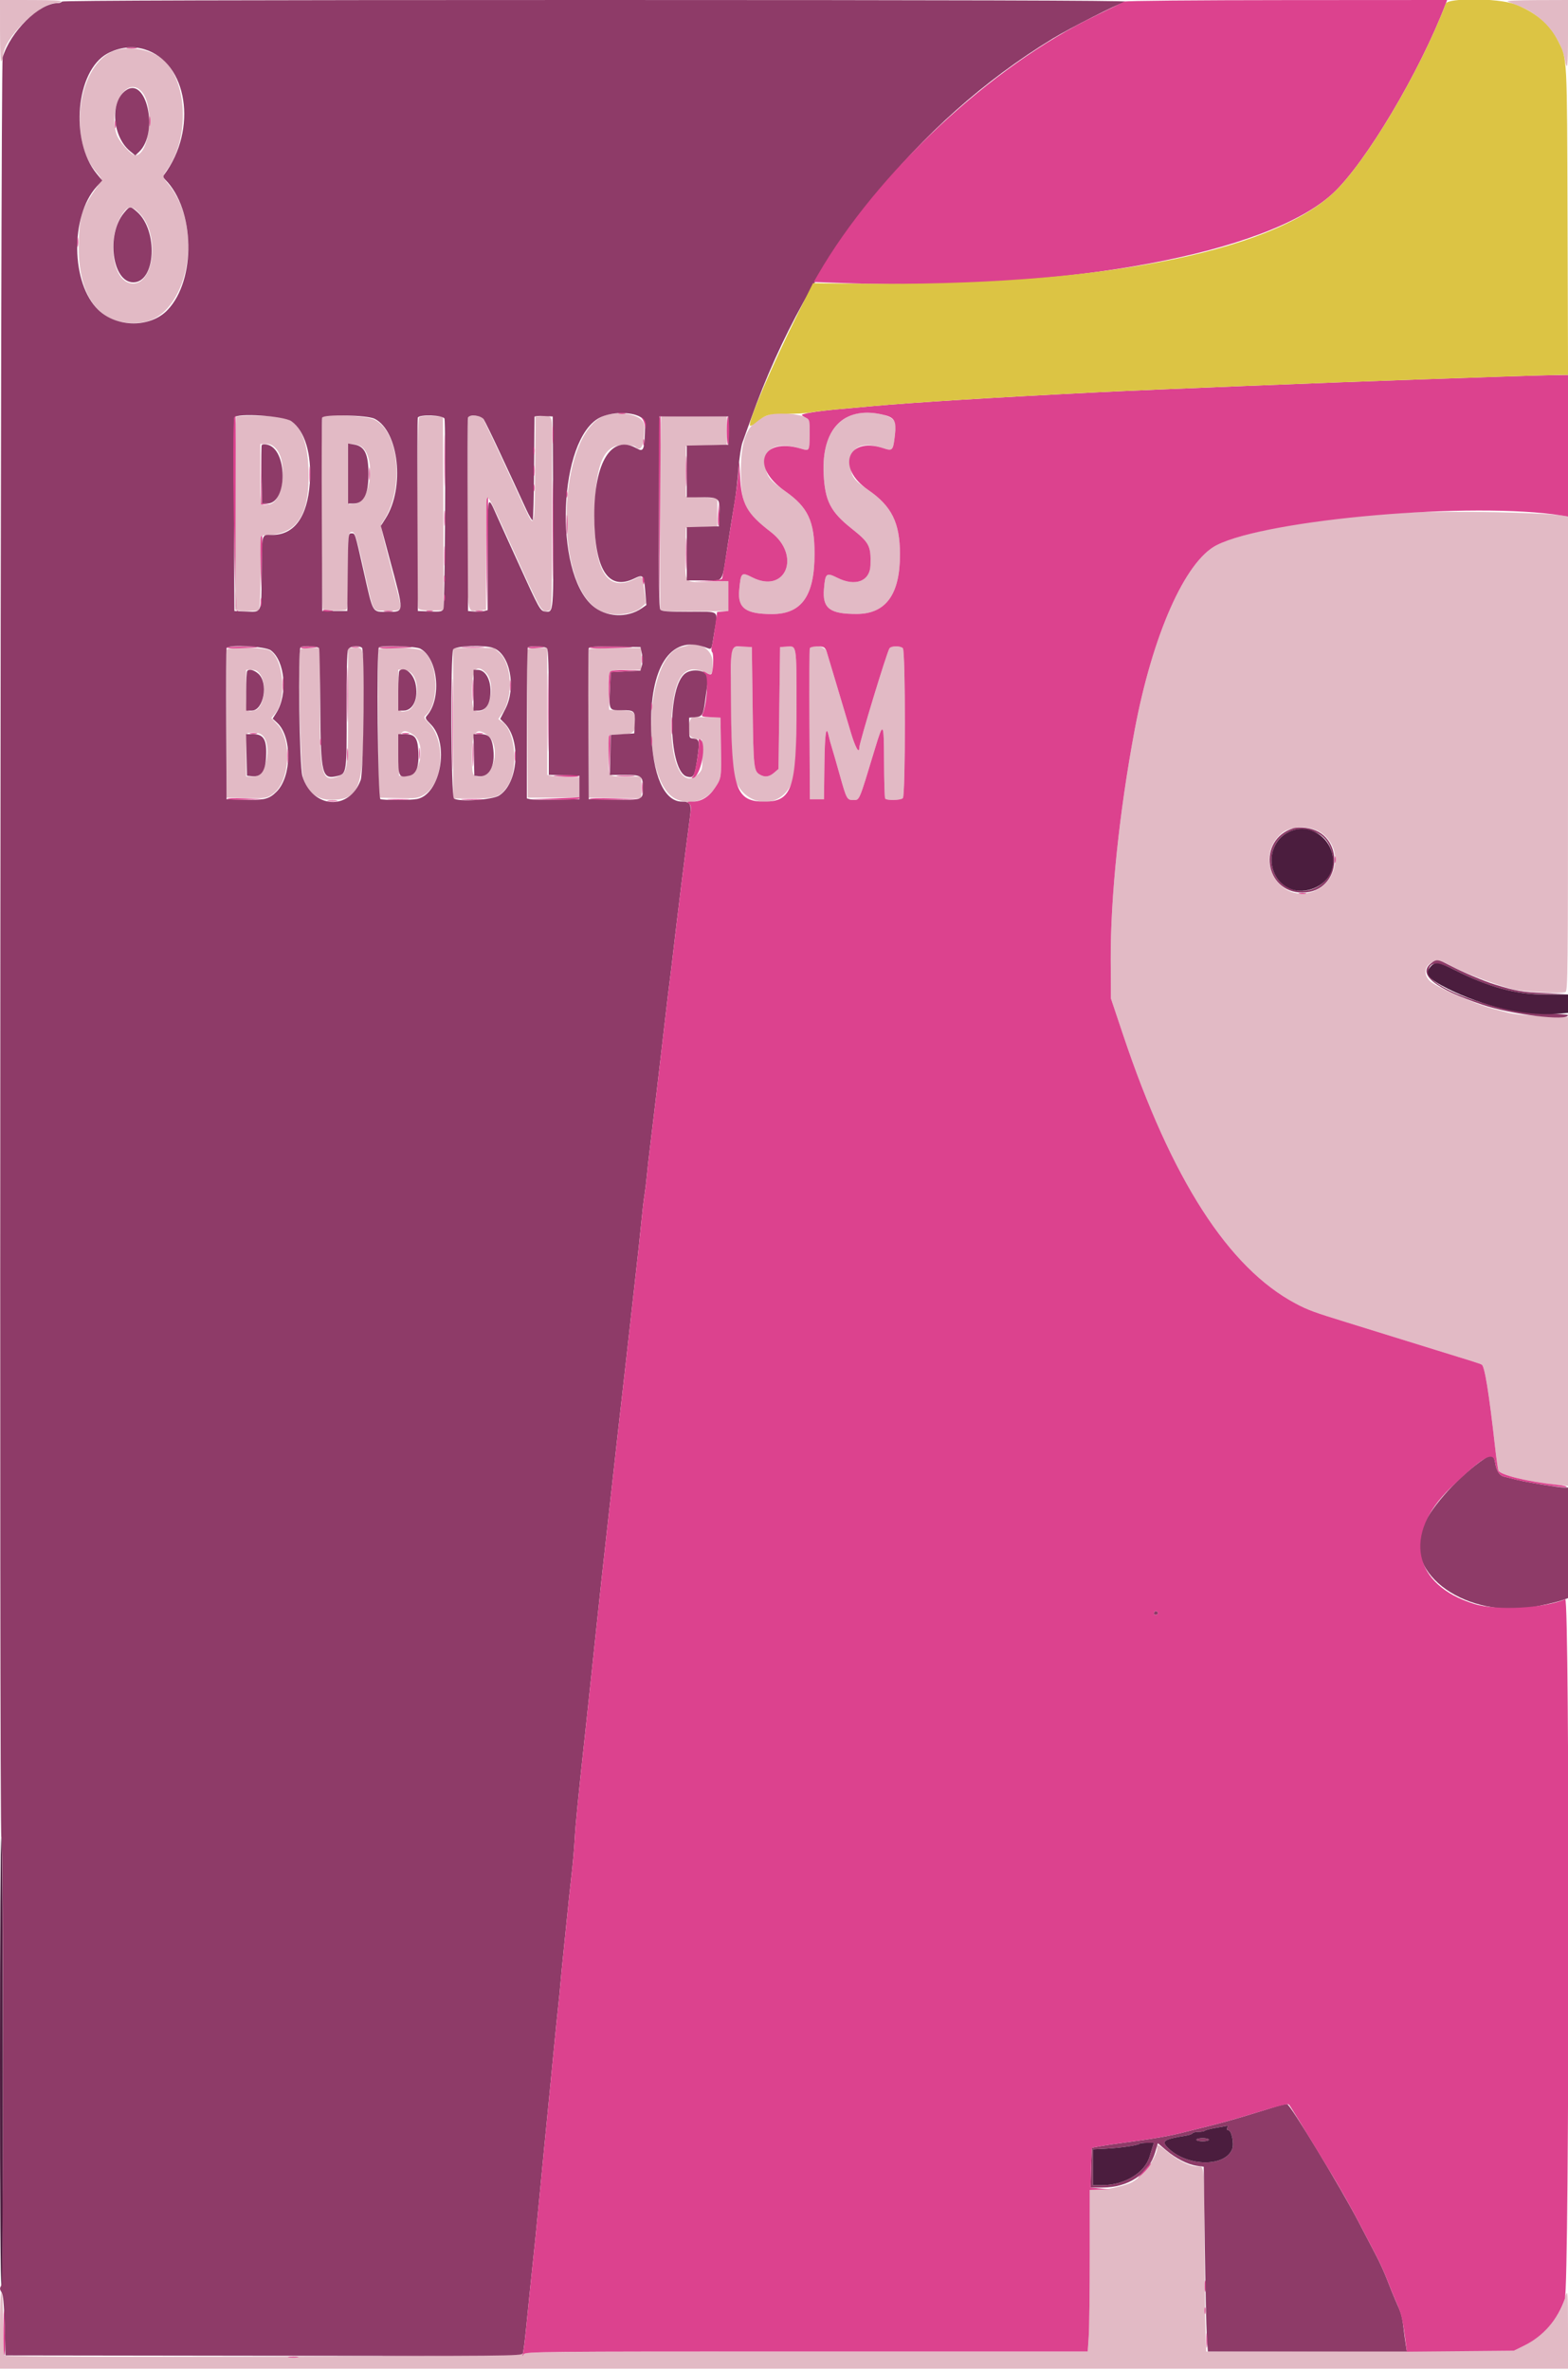<svg id="svg" version="1.1" xmlns="http://www.w3.org/2000/svg" xmlns:xlink="http://www.w3.org/1999/xlink" width="400" height="604.286" viewBox="0, 0, 400,604.286"><g id="svgg"><path id="path0" d="M0.006 8.100 C 0.010 13.478,0.143 15.998,0.400 15.600 C 0.613 15.270,0.791 14.662,0.794 14.249 C 0.829 9.940,9.940 0.829,14.249 0.794 C 14.662 0.791,15.270 0.613,15.600 0.400 C 15.998 0.143,13.478 0.010,8.100 0.006 L 0.000 0.000 0.006 8.100 M384.600 0.384 C 385.040 0.565,386.648 1.217,388.173 1.833 C 393.376 3.933,398.165 9.673,399.161 15.003 C 399.826 18.561,400.000 17.245,400.000 8.667 L 400.000 0.000 391.900 0.027 C 387.247 0.043,384.140 0.194,384.600 0.384 M29.130 12.960 C 20.013 16.216,17.183 35.419,24.571 43.884 C 25.674 45.147,26.032 45.840,25.771 46.205 C 20.830 53.132,20.291 54.610,20.090 61.800 C 19.694 75.902,25.683 83.531,36.125 82.227 C 47.903 80.755,52.288 58.360,43.013 47.042 C 41.307 44.961,41.317 45.156,42.816 42.976 C 48.754 34.346,47.608 19.154,40.668 14.511 C 37.493 12.386,32.585 11.726,29.130 12.960 M36.266 23.498 C 39.474 27.312,38.126 39.600,34.499 39.600 C 33.448 39.600,30.233 35.956,29.692 34.151 C 27.545 26.982,32.475 18.992,36.266 23.498 M35.554 54.354 C 41.035 59.835,39.214 73.521,33.181 72.196 C 28.449 71.157,27.277 60.303,31.269 54.500 C 32.729 52.378,33.550 52.350,35.554 54.354 M155.533 105.625 C 142.350 107.768,140.351 149.155,153.112 155.754 C 156.060 157.279,161.501 156.818,163.623 154.865 L 164.779 153.800 164.370 150.630 C 163.852 146.624,163.870 146.646,161.949 147.626 C 154.727 151.310,151.282 145.314,151.706 129.800 C 152.030 117.932,154.111 113.371,159.168 113.440 C 160.524 113.458,161.842 113.682,162.097 113.937 C 163.564 115.404,164.385 113.539,164.397 108.709 C 164.402 106.283,160.290 104.852,155.533 105.625 M197.000 105.555 C 191.097 107.085,189.000 110.872,189.000 120.000 C 189.000 128.571,189.948 130.510,196.650 135.659 C 204.477 141.672,200.421 151.545,191.899 147.223 C 189.109 145.808,188.985 145.932,188.567 150.538 C 188.155 155.085,190.267 156.600,197.000 156.587 C 204.528 156.573,207.806 151.900,207.794 141.200 C 207.784 132.844,206.113 129.308,200.237 125.207 C 196.391 122.524,195.544 121.441,195.300 118.896 C 194.841 114.119,198.008 112.539,204.314 114.399 C 206.511 115.047,206.478 115.102,206.544 110.765 L 206.600 107.084 205.356 106.381 C 203.943 105.583,198.839 105.079,197.000 105.555 M217.499 105.771 C 212.287 107.631,209.729 112.833,210.109 120.800 C 210.440 127.733,211.853 130.492,217.283 134.806 C 221.798 138.394,222.214 139.205,222.060 144.131 C 221.933 148.203,218.225 149.630,213.671 147.360 C 210.771 145.915,210.529 146.112,210.190 150.188 C 209.777 155.137,211.692 156.587,218.600 156.555 C 225.991 156.522,229.588 151.560,229.588 141.400 C 229.588 133.299,227.485 129.043,221.431 124.897 C 217.605 122.275,217.017 121.378,217.007 118.147 C 216.995 113.831,219.844 112.486,225.250 114.254 C 227.725 115.064,227.817 114.965,228.287 111.014 C 228.643 108.015,228.615 107.778,227.798 106.962 C 226.198 105.362,220.493 104.702,217.499 105.771 M60.267 106.267 C 60.120 106.413,60.000 117.559,60.000 131.035 L 60.000 155.536 61.100 155.710 C 62.059 155.862,64.376 155.837,65.893 155.658 C 66.264 155.614,66.412 153.262,66.493 146.100 L 66.600 136.600 69.200 136.370 C 76.127 135.757,79.058 130.646,78.704 119.800 C 78.443 111.820,76.375 107.608,72.141 106.432 C 70.468 105.968,60.702 105.832,60.267 106.267 M82.267 106.267 C 81.849 106.685,81.947 155.120,82.366 155.379 C 82.934 155.730,87.770 155.790,88.315 155.453 C 88.673 155.231,88.800 152.647,88.800 145.564 C 88.800 137.227,88.882 135.943,89.427 135.734 C 90.504 135.321,90.740 135.989,92.948 145.734 C 95.467 156.855,94.802 155.728,98.827 155.695 C 102.969 155.661,102.813 156.347,100.600 147.908 C 97.056 134.395,96.980 134.031,97.509 133.282 C 103.228 125.197,102.013 110.019,95.401 106.940 C 93.410 106.013,83.051 105.482,82.267 106.267 M106.896 106.464 C 106.312 107.048,106.171 154.220,106.750 155.133 C 107.059 155.620,108.435 155.749,112.103 155.634 L 113.206 155.600 113.103 130.900 L 113.000 106.200 110.196 106.084 C 108.358 106.009,107.220 106.140,106.896 106.464 M119.467 106.267 C 119.320 106.413,119.200 117.474,119.200 130.847 C 119.200 158.005,118.950 155.921,122.180 155.664 L 124.000 155.519 124.000 141.383 C 124.000 133.582,124.159 127.149,124.355 127.028 C 124.757 126.780,125.337 127.947,130.807 140.000 C 138.480 156.906,138.024 156.136,140.100 155.691 C 140.755 155.551,140.801 154.240,140.816 135.171 C 140.825 123.967,140.839 112.978,140.848 110.752 C 140.866 106.128,140.746 105.903,138.354 106.074 L 136.600 106.200 136.495 119.700 C 136.377 134.815,136.359 134.886,133.957 129.700 C 133.065 127.775,130.338 121.880,127.897 116.600 C 125.456 111.320,123.289 106.775,123.080 106.500 C 122.686 105.979,119.932 105.801,119.467 106.267 M168.675 106.259 C 168.524 106.410,168.400 117.565,168.400 131.049 L 168.400 155.564 169.700 155.776 C 170.415 155.893,174.330 155.946,178.400 155.894 L 185.800 155.800 185.800 152.000 L 185.800 148.200 180.781 148.339 C 174.365 148.517,174.750 148.999,174.890 140.946 L 175.000 134.600 179.000 134.400 L 183.000 134.200 183.000 130.600 L 183.000 127.000 179.000 126.800 L 175.000 126.600 175.000 120.200 L 175.000 113.800 180.200 113.600 L 185.400 113.400 185.400 109.800 L 185.400 106.200 177.175 106.092 C 172.651 106.033,168.826 106.108,168.675 106.259 M70.387 114.386 C 73.385 117.596,72.352 127.589,68.922 128.546 C 66.407 129.248,66.400 129.226,66.400 120.813 L 66.400 113.200 67.840 113.200 C 68.919 113.200,69.556 113.496,70.387 114.386 M91.762 113.655 C 96.020 115.595,94.871 128.097,90.400 128.480 L 89.000 128.600 88.891 120.900 L 88.783 113.200 89.773 113.200 C 90.317 113.200,91.212 113.405,91.762 113.655 M358.400 130.667 C 340.782 131.209,317.937 135.180,310.362 139.019 C 302.336 143.086,294.005 161.894,289.425 186.283 C 285.538 206.985,283.267 228.850,283.349 244.777 L 283.400 254.600 286.552 264.000 C 298.849 300.679,313.369 323.268,330.504 332.377 C 333.608 334.027,335.196 334.612,343.600 337.198 C 346.570 338.113,351.790 339.731,355.200 340.795 C 358.610 341.859,363.560 343.392,366.200 344.202 C 375.961 347.197,377.413 347.661,378.000 347.970 C 378.744 348.363,379.841 355.144,381.382 368.861 C 381.719 371.864,382.105 374.607,382.239 374.957 C 382.678 376.101,389.917 377.860,397.300 378.617 L 400.000 378.893 400.000 319.099 L 400.000 259.304 393.500 259.076 C 389.443 258.933,386.098 258.603,384.600 258.198 C 383.280 257.840,381.570 257.388,380.800 257.193 C 376.125 256.007,365.953 251.499,364.624 250.024 C 361.842 246.935,365.454 243.657,369.282 245.796 C 373.087 247.923,380.466 250.775,386.000 252.258 C 388.292 252.872,398.222 253.397,399.352 252.963 C 399.945 252.735,400.000 247.625,400.000 192.203 L 400.000 131.691 398.300 131.443 C 392.963 130.666,371.821 130.255,358.400 130.667 M175.400 164.581 C 175.180 164.663,174.508 164.838,173.907 164.971 C 164.247 167.099,163.213 199.903,172.681 203.860 C 176.287 205.366,180.225 204.159,182.397 200.880 C 184.051 198.382,184.044 198.430,183.914 190.200 L 183.800 183.000 180.096 182.885 C 176.429 182.771,176.388 182.780,175.996 183.811 C 174.974 186.499,175.641 188.221,177.800 188.465 L 179.000 188.600 179.114 192.432 C 179.223 196.121,179.188 196.303,178.159 197.332 C 173.755 201.736,170.298 193.027,171.516 180.594 C 172.350 172.087,175.021 169.159,179.854 171.452 C 181.627 172.294,181.800 172.066,181.800 168.894 C 181.800 165.719,178.435 163.451,175.400 164.581 M186.838 165.354 C 185.994 166.371,186.437 195.582,187.338 198.306 C 189.740 205.567,198.429 206.707,201.716 200.192 C 202.947 197.751,203.200 194.304,203.194 180.027 C 203.187 164.279,203.254 164.696,200.760 164.874 L 199.000 165.000 198.800 180.535 L 198.600 196.070 197.478 197.035 C 196.271 198.072,195.201 198.243,193.983 197.591 C 192.281 196.680,192.209 196.046,192.000 180.200 L 191.800 165.000 189.564 164.882 C 187.966 164.798,187.188 164.933,186.838 165.354 M206.583 165.300 C 206.478 165.575,206.439 174.350,206.496 184.800 L 206.600 203.800 208.400 203.800 L 210.200 203.800 210.308 195.100 C 210.409 186.950,210.757 184.625,211.415 187.700 C 211.568 188.415,211.923 189.720,212.203 190.600 C 212.484 191.480,213.392 194.630,214.220 197.600 C 215.926 203.712,216.078 204.000,217.600 204.000 C 219.324 204.000,219.024 204.701,223.238 190.800 C 225.356 183.817,225.477 183.997,225.521 194.201 C 225.542 199.156,225.669 203.388,225.803 203.605 C 226.149 204.164,229.743 204.097,230.320 203.520 C 231.011 202.829,231.011 165.971,230.320 165.280 C 229.690 164.650,227.403 164.663,226.916 165.300 C 226.291 166.118,219.200 189.424,219.200 190.660 C 219.200 192.429,218.121 190.436,216.992 186.579 C 216.286 184.171,214.677 178.780,213.416 174.600 C 212.155 170.420,211.021 166.640,210.896 166.200 C 210.503 164.807,207.048 164.087,206.583 165.300 M57.783 165.700 C 57.678 165.975,57.638 174.570,57.696 184.800 L 57.800 203.400 62.400 203.516 C 67.764 203.651,68.322 203.551,69.987 202.150 C 74.024 198.753,74.475 188.615,70.762 184.712 L 69.220 183.091 70.165 181.969 C 73.249 178.304,72.374 167.975,68.801 165.864 C 67.365 165.016,58.098 164.878,57.783 165.700 M76.561 165.757 C 75.959 167.325,76.650 196.223,77.338 198.306 C 78.715 202.470,81.298 204.234,85.569 203.925 C 91.853 203.470,92.792 200.353,92.797 179.933 C 92.800 164.484,92.909 165.200,90.557 165.200 L 88.800 165.200 88.798 179.700 C 88.795 196.091,88.687 196.954,86.521 197.859 C 82.091 199.710,81.600 197.906,81.600 179.792 L 81.600 165.200 79.187 165.200 C 77.494 165.200,76.711 165.366,76.561 165.757 M96.583 165.700 C 96.478 165.975,96.438 174.570,96.496 184.800 L 96.600 203.400 101.523 203.512 C 106.018 203.615,106.587 203.546,108.063 202.717 C 113.104 199.883,113.875 188.996,109.362 184.364 C 108.101 183.070,108.027 182.876,108.611 182.391 C 112.249 179.372,111.727 168.329,107.834 165.956 C 106.308 165.025,96.924 164.812,96.583 165.700 M115.600 184.400 L 115.600 203.600 120.741 203.600 C 126.481 203.600,127.634 203.186,129.467 200.466 C 132.312 196.244,131.548 186.577,128.175 184.120 L 127.121 183.352 128.155 181.829 C 131.017 177.611,130.598 169.261,127.382 166.438 L 125.972 165.200 120.786 165.200 L 115.600 165.200 115.600 184.400 M134.583 165.700 C 134.478 165.975,134.438 174.570,134.496 184.800 L 134.600 203.400 141.200 203.400 L 147.800 203.400 147.800 200.800 L 147.800 198.200 144.600 198.099 C 142.840 198.044,140.995 197.905,140.500 197.792 L 139.600 197.585 139.600 181.392 L 139.600 165.200 137.187 165.200 C 135.626 165.200,134.707 165.376,134.583 165.700 M150.183 165.700 C 150.078 165.975,150.038 174.570,150.096 184.800 L 150.200 203.400 156.900 203.510 L 163.600 203.619 163.600 200.810 L 163.600 198.000 159.900 197.994 C 154.926 197.986,155.153 198.263,155.287 192.368 L 155.400 187.400 158.183 187.280 C 161.634 187.131,162.002 186.839,161.994 184.251 C 161.985 181.406,161.812 181.256,158.388 181.119 L 155.400 181.000 155.286 176.457 C 155.143 170.704,155.066 170.800,159.849 170.800 L 163.600 170.800 163.600 168.000 L 163.600 165.200 156.987 165.200 C 152.066 165.200,150.326 165.328,150.183 165.700 M66.373 171.962 C 68.188 174.511,67.309 180.532,65.033 181.143 C 62.867 181.724,62.800 181.569,62.800 175.957 L 62.800 170.800 64.173 170.800 C 65.231 170.800,65.735 171.066,66.373 171.962 M105.342 172.104 C 107.310 174.752,106.367 180.604,103.866 181.254 C 101.700 181.817,101.600 181.582,101.600 175.933 L 101.600 170.752 103.060 170.876 C 104.103 170.964,104.756 171.316,105.342 172.104 M123.978 171.578 C 126.342 173.942,125.342 180.774,122.553 181.307 C 120.773 181.647,120.400 180.764,120.400 176.204 C 120.400 170.657,121.559 169.159,123.978 171.578 M66.182 187.048 C 69.726 188.408,68.346 198.000,64.606 198.000 L 62.800 198.000 62.800 192.667 C 62.800 189.733,62.920 187.213,63.067 187.067 C 63.402 186.731,65.325 186.720,66.182 187.048 M105.480 187.401 C 108.804 189.729,107.311 197.800,103.557 197.800 L 101.800 197.800 101.687 192.822 C 101.544 186.534,102.432 185.266,105.480 187.401 M124.648 187.740 C 127.687 190.354,126.044 198.000,122.443 198.000 C 120.472 198.000,120.400 197.803,120.400 192.400 C 120.400 186.447,121.606 185.123,124.648 187.740 M336.776 212.185 C 342.722 215.938,341.492 225.177,334.747 227.417 C 326.064 230.302,319.860 218.880,326.732 212.661 C 329.036 210.577,333.865 210.348,336.776 212.185 M295.200 547.602 C 295.200 550.162,291.007 555.614,288.200 556.703 C 285.867 557.608,282.059 558.400,280.042 558.400 L 278.000 558.400 277.998 575.100 C 277.997 584.285,277.880 593.555,277.738 595.700 L 277.479 599.600 205.760 599.600 C 141.657 599.600,134.003 599.665,133.696 600.215 C 133.333 600.862,2.277 601.266,1.237 600.623 C 0.945 600.443,0.800 597.774,0.800 592.600 C 0.800 587.863,0.644 584.751,0.400 584.600 C 0.137 584.438,0.000 587.729,0.000 594.176 L 0.000 604.000 200.000 604.000 L 400.000 604.000 400.000 594.200 C 400.000 584.011,399.926 583.274,399.185 586.100 C 397.977 590.710,393.634 595.736,388.800 598.119 L 386.200 599.400 346.952 599.509 L 307.703 599.619 307.516 593.909 C 307.414 590.769,307.288 580.288,307.237 570.617 C 307.134 551.024,307.282 552.400,305.273 552.400 C 303.547 552.400,300.557 550.932,298.000 548.829 C 295.427 546.713,295.200 546.613,295.200 547.602 " stroke="none" fill="#e2bac5" fill-rule="evenodd"></path><path id="path1" d="M15.800 0.400 C 15.664 0.620,15.177 0.800,14.718 0.800 C 9.991 0.800,2.642 8.049,0.676 14.652 C 0.116 16.534,-0.214 467.845,0.344 468.558 C 0.924 469.299,0.874 581.893,0.293 582.822 C -0.096 583.445,-0.077 583.779,0.387 584.500 C 0.818 585.170,1.021 587.346,1.183 593.000 L 1.400 600.600 67.260 600.692 C 129.125 600.779,133.136 600.743,133.383 600.099 C 133.528 599.722,133.901 596.801,134.213 593.607 C 134.524 590.413,134.972 586.000,135.208 583.800 C 136.294 573.672,136.980 566.916,137.806 558.200 C 138.140 554.680,138.599 549.910,138.825 547.600 C 139.577 539.939,140.020 535.442,140.403 531.600 C 140.611 529.510,141.059 524.920,141.398 521.400 C 141.737 517.880,142.186 513.470,142.395 511.600 C 142.605 509.730,142.869 507.030,142.983 505.600 C 143.096 504.170,143.365 501.380,143.580 499.400 C 143.795 497.420,144.242 493.010,144.574 489.600 C 144.906 486.190,145.443 481.150,145.766 478.400 C 146.090 475.650,146.460 471.510,146.589 469.200 C 146.820 465.048,147.407 459.110,149.396 440.800 C 149.958 435.630,150.678 428.880,150.998 425.800 C 151.317 422.720,151.860 417.590,152.204 414.400 C 152.547 411.210,153.095 406.080,153.421 403.000 C 153.747 399.920,154.285 395.060,154.617 392.200 C 154.950 389.340,155.845 381.330,156.608 374.400 C 157.370 367.470,158.261 359.550,158.587 356.800 C 158.913 354.050,159.463 349.190,159.810 346.000 C 160.157 342.810,161.066 334.710,161.830 328.000 C 162.593 321.290,163.401 313.820,163.625 311.400 C 163.850 308.980,164.196 306.010,164.395 304.800 C 164.594 303.590,164.869 301.340,165.007 299.800 C 165.145 298.260,165.507 295.020,165.812 292.600 C 166.117 290.180,166.741 284.960,167.199 281.000 C 167.657 277.040,168.291 271.640,168.608 269.000 C 168.925 266.360,169.460 261.770,169.797 258.800 C 170.134 255.830,170.590 252.050,170.810 250.400 C 171.030 248.750,171.475 245.060,171.800 242.200 C 172.622 234.951,175.012 215.727,176.001 208.400 C 176.453 205.056,176.122 204.400,173.983 204.400 C 169.379 204.400,166.441 197.607,166.112 186.200 C 165.648 170.177,171.005 161.872,179.785 165.000 C 181.719 165.688,181.432 166.108,182.174 161.497 C 183.163 155.350,183.912 156.000,175.849 156.000 C 170.472 156.000,168.796 155.877,168.446 155.455 C 168.118 155.060,168.022 148.212,168.097 130.555 L 168.200 106.200 177.000 106.200 L 185.800 106.200 185.800 109.800 L 185.800 113.400 180.500 113.512 L 175.200 113.623 175.200 120.212 L 175.200 126.800 178.986 126.800 C 183.533 126.800,183.694 126.960,183.517 131.306 L 183.400 134.200 179.300 134.314 L 175.200 134.428 175.200 141.214 L 175.200 148.000 179.576 148.000 C 184.808 148.000,184.073 149.054,185.579 139.392 C 186.263 134.996,187.090 129.870,187.415 128.000 C 187.740 126.130,188.176 122.332,188.384 119.559 C 188.593 116.787,189.060 113.727,189.424 112.759 C 189.787 111.792,190.783 109.035,191.637 106.633 C 206.287 65.456,233.534 31.176,268.600 9.807 C 272.851 7.216,285.486 0.800,286.336 0.800 C 286.565 0.800,286.864 0.620,287.000 0.400 C 287.165 0.134,241.945 0.000,151.647 0.000 C 61.679 0.000,15.964 0.135,15.800 0.400 M36.859 12.573 C 47.858 15.911,50.506 32.982,41.829 44.617 C 41.583 44.947,41.685 45.342,42.130 45.787 C 49.775 53.432,50.071 71.480,42.678 79.104 C 38.315 83.603,29.828 83.564,25.088 79.022 C 18.095 72.322,17.855 55.119,24.650 47.597 L 26.072 46.023 24.647 44.284 C 17.760 35.879,19.345 18.065,27.370 13.675 C 30.349 12.046,33.801 11.645,36.859 12.573 M31.900 23.193 C 28.019 26.246,28.723 34.867,33.154 38.522 L 34.507 39.639 35.450 38.753 C 40.684 33.836,37.289 18.954,31.900 23.193 M31.617 54.300 C 27.007 59.872,28.644 72.000,34.006 72.000 C 39.719 72.000,40.426 58.818,34.970 54.027 C 33.208 52.480,33.117 52.487,31.617 54.300 M163.364 106.323 C 164.277 106.856,164.593 107.326,164.575 108.122 C 164.418 114.909,164.256 115.362,162.375 114.300 C 156.037 110.722,151.594 117.756,151.603 131.352 C 151.612 145.187,155.123 150.759,161.789 147.520 C 164.094 146.401,164.263 146.600,164.606 150.842 L 164.885 154.285 163.743 155.081 C 159.997 157.692,154.505 157.401,151.110 154.413 C 141.167 145.661,142.474 111.940,152.967 106.513 C 155.882 105.006,160.951 104.913,163.364 106.323 M74.307 107.400 C 77.772 109.836,79.560 115.819,79.029 123.200 C 78.410 131.806,75.073 136.400,69.443 136.400 C 66.631 136.400,66.838 135.650,66.752 146.142 C 66.666 156.619,66.885 156.085,62.737 155.918 L 59.800 155.800 59.696 131.400 C 59.639 117.980,59.683 106.763,59.794 106.472 C 60.263 105.246,72.342 106.018,74.307 107.400 M95.577 106.788 C 101.752 109.938,103.333 124.357,98.364 132.192 L 97.154 134.101 97.748 136.350 C 98.075 137.588,98.804 140.310,99.368 142.400 C 103.183 156.536,103.203 156.000,98.862 156.000 C 94.852 156.000,95.267 156.699,92.799 145.800 C 90.465 135.498,90.630 136.000,89.583 136.000 C 88.848 136.000,88.809 136.435,88.707 145.900 L 88.600 155.800 85.400 155.800 L 82.200 155.800 82.096 131.400 C 82.039 117.980,82.079 106.775,82.184 106.500 C 82.535 105.582,93.683 105.822,95.577 106.788 M113.384 106.748 C 113.767 107.956,113.508 154.530,113.114 155.316 C 112.807 155.928,112.305 156.016,109.677 155.916 L 106.600 155.800 106.496 131.400 C 106.439 117.980,106.479 106.775,106.584 106.500 C 106.927 105.601,113.091 105.826,113.384 106.748 M123.387 106.925 C 123.721 107.433,125.542 111.168,127.435 115.225 C 130.771 122.372,131.365 123.655,134.264 129.955 C 135.012 131.580,135.744 132.789,135.891 132.642 C 136.039 132.495,136.196 126.575,136.240 119.487 C 136.285 112.399,136.339 106.456,136.360 106.280 C 136.382 106.104,137.435 106.014,138.700 106.080 L 141.000 106.200 141.103 130.555 C 141.214 156.838,141.270 156.142,139.073 155.920 C 137.815 155.794,137.606 155.418,132.229 143.578 C 131.585 142.160,130.401 139.560,129.597 137.800 C 128.793 136.040,127.529 133.250,126.788 131.600 C 124.282 126.017,124.400 125.538,124.400 141.303 L 124.400 155.585 123.462 155.820 C 122.946 155.950,121.821 155.998,120.962 155.928 L 119.400 155.800 119.296 131.400 C 119.239 117.980,119.279 106.775,119.384 106.500 C 119.739 105.572,122.707 105.887,123.387 106.925 M66.747 113.555 C 66.666 113.794,66.653 117.233,66.717 121.195 L 66.835 128.400 68.155 128.400 C 73.435 128.400,73.409 114.422,68.128 113.366 C 67.382 113.216,66.836 113.291,66.747 113.555 M88.800 120.748 L 88.800 128.400 90.125 128.400 C 92.766 128.400,93.994 126.038,93.998 120.950 C 94.002 115.772,93.030 113.771,90.300 113.335 L 88.800 113.095 88.800 120.748 M69.071 165.821 C 72.690 168.452,73.471 177.030,70.520 181.722 L 69.562 183.244 70.745 184.349 C 74.537 187.891,74.433 197.988,70.565 201.856 C 68.591 203.830,67.373 204.111,61.600 203.923 L 57.800 203.800 57.696 184.800 C 57.639 174.350,57.685 165.557,57.799 165.259 C 58.165 164.304,67.635 164.776,69.071 165.821 M81.412 165.300 C 81.515 165.575,81.645 172.370,81.702 180.400 C 81.824 197.690,82.121 198.860,86.139 197.851 C 88.436 197.275,88.472 197.010,88.426 181.007 C 88.398 171.424,88.529 166.106,88.806 165.589 C 89.250 164.759,91.307 164.500,92.325 165.145 C 93.085 165.627,92.796 196.711,92.011 198.885 C 89.146 206.820,79.725 206.213,77.147 197.928 C 76.387 195.486,75.953 165.781,76.667 165.067 C 77.159 164.574,81.215 164.773,81.412 165.300 M107.172 165.386 C 111.703 167.729,112.762 178.078,108.919 182.467 C 108.396 183.065,108.495 183.295,109.867 184.672 C 114.747 189.564,112.391 202.542,106.407 203.739 C 104.761 204.068,97.878 204.082,97.033 203.757 C 96.373 203.504,96.015 165.718,96.667 165.067 C 97.220 164.513,106.001 164.780,107.172 165.386 M125.874 165.227 C 130.112 166.832,131.751 175.263,128.901 180.791 L 127.601 183.310 128.659 184.355 C 133.023 188.663,132.205 199.818,127.304 202.865 C 125.509 203.980,116.913 204.524,115.792 203.593 C 115.059 202.985,114.890 166.927,115.614 165.574 C 116.094 164.677,123.740 164.418,125.874 165.227 M139.520 165.280 C 139.877 165.637,140.000 169.828,140.000 181.666 L 140.000 197.571 143.900 197.686 L 147.800 197.800 147.800 200.800 L 147.800 203.800 142.000 203.915 C 138.810 203.978,135.795 203.930,135.300 203.807 L 134.400 203.585 134.400 184.459 C 134.400 173.940,134.520 165.213,134.667 165.067 C 135.127 164.606,139.017 164.777,139.520 165.280 M163.756 166.702 C 163.971 167.725,163.967 168.922,163.744 169.702 L 163.373 171.000 159.586 171.200 L 155.800 171.400 155.600 175.935 C 155.368 181.195,155.330 181.132,158.715 181.097 C 161.855 181.064,162.069 181.288,161.921 184.441 L 161.800 187.000 158.800 187.200 L 155.800 187.400 155.688 192.500 L 155.576 197.600 159.374 197.600 C 163.760 197.600,164.000 197.783,164.000 201.125 C 164.000 203.987,163.866 204.038,156.546 203.910 L 150.200 203.800 150.096 184.800 C 150.039 174.350,150.080 165.571,150.187 165.290 C 150.337 164.899,151.904 164.806,156.890 164.890 L 163.397 165.000 163.756 166.702 M63.067 171.067 C 62.920 171.213,62.800 173.553,62.800 176.267 L 62.800 181.200 64.206 181.200 C 67.291 181.200,68.547 174.062,65.868 171.757 C 64.781 170.822,63.602 170.532,63.067 171.067 M101.867 171.067 C 101.720 171.213,101.600 173.553,101.600 176.267 L 101.600 181.200 102.938 181.200 C 105.429 181.200,106.843 177.972,105.982 174.252 C 105.367 171.600,103.094 169.840,101.867 171.067 M120.800 176.000 L 120.800 181.200 122.000 181.200 C 123.625 181.200,124.688 180.021,125.012 177.861 C 125.586 174.033,124.123 170.800,121.818 170.800 L 120.800 170.800 120.800 176.000 M174.440 172.022 C 170.038 176.424,170.675 196.807,175.253 198.025 C 176.919 198.469,177.207 197.981,177.853 193.630 C 178.548 188.951,178.470 188.506,176.924 188.329 C 175.821 188.202,175.800 188.152,175.800 185.600 L 175.800 183.000 177.270 182.878 C 179.238 182.714,179.408 182.407,179.977 178.000 C 180.246 175.910,180.559 173.803,180.672 173.318 C 181.209 171.014,176.440 170.022,174.440 172.022 M62.888 192.500 L 63.000 197.800 64.252 197.922 C 66.617 198.152,67.696 196.680,67.887 192.967 C 68.109 188.643,67.285 187.200,64.594 187.200 L 62.777 187.200 62.888 192.500 M101.600 192.373 C 101.600 198.128,101.735 198.385,104.446 197.790 C 106.192 197.406,106.922 195.481,106.734 191.753 C 106.551 188.128,105.859 187.200,103.338 187.200 L 101.600 187.200 101.600 192.373 M120.888 192.500 L 121.000 197.800 122.126 197.929 C 124.730 198.228,126.297 195.441,125.870 191.269 C 125.548 188.130,124.796 187.200,122.579 187.200 L 120.777 187.200 120.888 192.500 M329.906 211.186 C 320.650 214.073,322.541 227.600,332.200 227.600 C 342.616 227.600,343.360 212.232,333.000 211.069 C 331.900 210.946,330.508 210.999,329.906 211.186 M336.121 212.467 C 340.322 214.596,341.362 221.030,338.075 224.550 C 333.113 229.862,324.400 226.587,324.400 219.410 C 324.400 213.089,330.371 209.552,336.121 212.467 M365.054 245.629 C 361.507 248.419,366.069 252.110,378.109 256.188 C 385.468 258.680,400.000 260.445,400.000 258.847 C 400.000 258.652,397.525 258.496,394.500 258.500 C 383.116 258.514,364.400 251.985,364.400 248.000 C 364.400 245.213,366.447 245.014,371.108 247.350 C 380.181 251.896,386.742 253.621,394.600 253.528 L 400.200 253.462 394.000 253.190 C 388.118 252.932,386.856 252.716,381.298 251.012 C 378.509 250.157,373.237 247.923,369.932 246.195 C 366.817 244.567,366.458 244.525,365.054 245.629 M378.789 371.872 C 372.216 376.336,365.324 383.889,362.988 389.187 C 357.623 401.357,374.326 413.068,392.080 409.584 C 395.285 408.955,397.678 408.369,398.900 407.913 L 400.000 407.503 400.000 393.401 L 400.000 379.300 399.100 379.300 C 397.686 379.300,389.653 377.994,387.000 377.334 C 385.680 377.006,384.184 376.638,383.676 376.517 C 382.496 376.237,381.749 375.048,381.403 372.900 C 381.097 370.997,380.451 370.743,378.789 371.872 M294.400 411.387 C 294.400 411.744,294.635 411.885,294.998 411.746 C 295.326 411.619,295.496 411.355,295.374 411.158 C 295.025 410.593,294.400 410.740,294.400 411.387 M325.400 537.185 C 324.080 537.589,320.660 538.634,317.800 539.508 C 314.940 540.382,310.620 541.579,308.200 542.168 C 305.780 542.757,303.170 543.405,302.400 543.608 C 298.586 544.616,294.447 545.340,286.400 546.404 C 282.585 546.909,278.718 547.549,278.567 547.700 C 278.512 547.755,278.407 550.050,278.334 552.800 L 278.200 557.800 281.200 557.800 C 287.877 557.800,293.068 554.329,294.707 548.768 L 295.378 546.490 297.398 548.216 C 299.913 550.364,302.982 551.931,305.300 552.248 L 307.073 552.491 307.338 572.146 C 307.483 582.956,307.718 593.555,307.860 595.700 L 308.118 599.600 333.510 599.600 L 358.902 599.600 358.625 597.900 C 358.473 596.965,358.199 594.940,358.017 593.400 C 357.682 590.578,357.454 589.798,356.049 586.699 C 355.626 585.764,354.694 583.470,353.978 581.600 C 353.263 579.730,352.012 576.940,351.199 575.400 C 350.386 573.860,348.316 569.900,346.599 566.600 C 342.017 557.795,329.177 536.638,328.348 536.526 C 328.046 536.485,326.720 536.782,325.400 537.185 M313.055 542.600 C 312.919 542.956,313.051 543.200,313.380 543.200 C 314.159 543.200,314.848 546.621,314.339 547.960 C 312.599 552.538,303.111 552.518,298.204 547.926 C 296.079 545.937,296.627 545.523,302.704 544.526 C 303.421 544.408,304.106 544.151,304.227 543.956 C 304.348 543.760,305.037 543.600,305.757 543.600 C 306.477 543.600,307.200 543.465,307.363 543.300 C 307.526 543.135,308.861 542.799,310.329 542.554 C 311.798 542.309,313.064 542.084,313.143 542.054 C 313.221 542.024,313.182 542.270,313.055 542.600 M305.200 545.600 C 305.200 545.820,305.920 546.000,306.800 546.000 C 307.680 546.000,308.400 545.820,308.400 545.600 C 308.400 545.380,307.680 545.200,306.800 545.200 C 305.920 545.200,305.200 545.380,305.200 545.600 M293.940 547.700 C 293.717 548.415,293.430 549.360,293.302 549.800 C 292.055 554.075,286.874 557.200,281.034 557.200 L 278.800 557.200 278.800 552.628 L 278.800 548.057 282.300 547.872 C 285.915 547.681,290.301 547.032,290.704 546.629 C 290.830 546.503,291.701 546.400,292.639 546.400 L 294.344 546.400 293.940 547.700 " stroke="none" fill="#8e3b68" fill-rule="evenodd"></path><path id="path2" d="M286.800 0.404 C 286.470 0.600,283.230 2.192,279.600 3.943 C 252.817 16.858,223.756 43.937,208.649 70.055 L 207.576 71.911 216.288 72.218 C 272.039 74.185,323.438 64.669,340.030 49.308 C 348.351 41.604,362.207 18.321,368.838 0.900 L 369.180 -0.000 328.290 0.024 C 305.116 0.037,287.140 0.202,286.800 0.404 M32.500 12.287 C 33.105 12.378,34.095 12.378,34.700 12.287 C 35.305 12.195,34.810 12.120,33.600 12.120 C 32.390 12.120,31.895 12.195,32.500 12.287 M38.114 31.000 C 38.117 32.100,38.195 32.503,38.287 31.895 C 38.379 31.286,38.377 30.386,38.282 29.895 C 38.187 29.403,38.111 29.900,38.114 31.000 M29.301 31.800 C 29.305 32.680,29.387 32.993,29.483 32.495 C 29.579 31.998,29.575 31.278,29.475 30.895 C 29.375 30.513,29.296 30.920,29.301 31.800 M19.714 61.800 C 19.717 62.900,19.795 63.303,19.887 62.695 C 19.979 62.086,19.977 61.186,19.882 60.695 C 19.787 60.203,19.711 60.700,19.714 61.800 M383.200 96.027 C 378.470 96.195,368.660 96.532,361.400 96.775 C 339.796 97.501,293.823 99.336,280.200 100.017 C 253.745 101.339,232.802 102.630,222.400 103.578 C 220.090 103.789,216.040 104.155,213.400 104.393 C 208.183 104.862,204.205 105.538,204.561 105.895 C 204.685 106.018,205.194 106.326,205.693 106.579 C 206.544 107.010,206.597 107.266,206.544 110.742 C 206.478 115.104,206.512 115.047,204.314 114.399 C 194.196 111.415,191.336 118.996,200.237 125.207 C 206.113 129.308,207.784 132.844,207.794 141.200 C 207.806 151.900,204.528 156.573,197.000 156.587 C 190.267 156.600,188.155 155.085,188.567 150.538 C 188.985 145.932,189.109 145.808,191.899 147.223 C 200.421 151.545,204.477 141.672,196.650 135.659 C 190.395 130.854,189.140 128.548,188.780 121.200 C 188.610 117.731,188.513 117.057,188.463 119.000 C 188.422 120.540,188.024 124.050,187.577 126.800 C 187.131 129.550,186.233 135.220,185.582 139.400 C 184.931 143.580,184.317 147.219,184.217 147.486 C 184.096 147.811,182.667 148.021,179.918 148.120 C 176.256 148.250,176.354 148.263,180.800 148.233 L 185.800 148.200 185.800 152.000 L 185.800 155.800 184.368 155.920 L 182.937 156.040 182.408 159.920 C 182.117 162.054,181.744 164.277,181.579 164.860 C 181.406 165.472,181.452 166.092,181.690 166.330 C 182.136 166.776,181.942 171.391,181.457 171.876 C 181.296 172.038,180.814 171.952,180.387 171.685 C 179.243 170.970,178.987 171.095,179.946 171.900 C 180.812 172.626,180.253 180.122,179.187 182.081 C 178.859 182.685,179.101 182.776,181.308 182.881 L 183.800 183.000 183.914 190.200 C 184.044 198.430,184.051 198.382,182.397 200.880 C 180.874 203.178,178.897 204.400,176.701 204.400 C 175.282 204.400,175.144 204.471,175.727 204.900 C 176.328 205.342,176.359 205.747,176.001 208.400 C 175.012 215.727,172.622 234.951,171.800 242.200 C 171.475 245.060,171.030 248.750,170.810 250.400 C 170.590 252.050,170.134 255.830,169.797 258.800 C 169.460 261.770,168.925 266.360,168.608 269.000 C 168.291 271.640,167.657 277.040,167.199 281.000 C 166.741 284.960,166.117 290.180,165.812 292.600 C 165.507 295.020,165.145 298.260,165.007 299.800 C 164.869 301.340,164.594 303.590,164.395 304.800 C 164.196 306.010,163.850 308.980,163.625 311.400 C 163.401 313.820,162.593 321.290,161.830 328.000 C 161.066 334.710,160.157 342.810,159.810 346.000 C 159.463 349.190,158.913 354.050,158.587 356.800 C 158.261 359.550,157.370 367.470,156.608 374.400 C 155.845 381.330,154.950 389.340,154.617 392.200 C 154.285 395.060,153.747 399.920,153.421 403.000 C 153.095 406.080,152.547 411.210,152.204 414.400 C 151.860 417.590,151.317 422.720,150.998 425.800 C 150.678 428.880,149.958 435.630,149.396 440.800 C 147.407 459.110,146.820 465.048,146.589 469.200 C 146.460 471.510,146.090 475.650,145.766 478.400 C 145.443 481.150,144.906 486.190,144.574 489.600 C 144.242 493.010,143.795 497.420,143.580 499.400 C 143.365 501.380,143.096 504.170,142.983 505.600 C 142.869 507.030,142.605 509.730,142.395 511.600 C 142.186 513.470,141.737 517.880,141.398 521.400 C 141.059 524.920,140.609 529.510,140.400 531.600 C 140.190 533.690,139.826 537.380,139.591 539.800 C 139.355 542.220,138.993 545.910,138.785 548.000 C 138.578 550.090,138.136 554.680,137.804 558.200 C 136.992 566.800,136.308 573.543,135.208 583.800 C 134.972 586.000,134.524 590.413,134.213 593.607 C 133.901 596.801,133.532 599.771,133.393 600.207 C 133.164 600.923,133.183 600.932,133.590 600.300 C 134.016 599.638,137.893 599.600,205.760 599.600 L 277.479 599.600 277.738 595.700 C 277.880 593.555,277.997 584.285,277.998 575.100 L 278.000 558.400 280.500 558.333 L 283.000 558.266 280.600 558.033 L 278.200 557.800 278.334 552.800 C 278.407 550.050,278.512 547.755,278.567 547.700 C 278.718 547.549,282.585 546.909,286.400 546.404 C 294.447 545.340,298.586 544.616,302.400 543.608 C 303.170 543.405,305.780 542.757,308.200 542.168 C 310.620 541.579,314.940 540.382,317.800 539.508 C 326.873 536.735,328.481 536.320,328.818 536.664 C 329.135 536.987,331.201 540.348,339.597 554.200 C 341.731 557.720,344.882 563.300,346.599 566.600 C 348.316 569.900,350.386 573.860,351.199 575.400 C 352.012 576.940,353.263 579.730,353.978 581.600 C 354.693 583.470,355.715 585.961,356.250 587.137 C 357.398 589.659,357.814 591.373,358.432 596.124 L 358.890 599.647 372.545 599.524 L 386.200 599.400 388.800 598.119 C 393.717 595.695,397.435 591.405,399.206 586.114 C 400.360 582.667,400.452 407.328,399.300 407.803 C 393.664 410.129,381.858 410.737,376.147 408.995 C 360.402 404.193,357.733 391.214,370.057 379.371 C 378.457 371.299,380.920 369.894,381.403 372.900 C 381.749 375.047,382.495 376.235,383.676 376.521 C 384.184 376.644,385.410 376.955,386.400 377.211 C 389.655 378.055,399.159 379.473,399.625 379.184 C 399.877 379.029,398.849 378.776,397.341 378.621 C 389.916 377.860,382.679 376.104,382.239 374.957 C 382.105 374.607,381.719 371.864,381.382 368.861 C 379.841 355.144,378.744 348.363,378.000 347.970 C 377.413 347.661,375.961 347.197,366.200 344.202 C 363.560 343.392,358.610 341.859,355.200 340.795 C 351.790 339.731,346.570 338.113,343.600 337.198 C 335.196 334.612,333.608 334.027,330.504 332.377 C 313.369 323.268,298.849 300.679,286.552 264.000 L 283.400 254.600 283.349 244.777 C 283.267 228.850,285.538 206.985,289.425 186.283 C 294.005 161.894,302.336 143.086,310.362 139.019 C 323.551 132.336,375.892 127.847,398.494 131.461 L 400.000 131.702 400.000 113.651 L 400.000 95.600 395.900 95.661 C 393.645 95.695,387.930 95.859,383.200 96.027 M157.905 105.483 C 158.402 105.579,159.122 105.575,159.505 105.475 C 159.887 105.375,159.480 105.296,158.600 105.301 C 157.720 105.305,157.407 105.387,157.905 105.483 M224.846 105.647 C 228.230 106.373,228.743 107.173,228.287 111.014 C 227.817 114.965,227.725 115.064,225.250 114.254 C 216.142 111.275,213.262 119.300,221.431 124.897 C 227.485 129.043,229.588 133.299,229.588 141.400 C 229.588 151.560,225.991 156.522,218.600 156.555 C 211.692 156.587,209.777 155.137,210.190 150.188 C 210.529 146.112,210.771 145.915,213.671 147.360 C 218.225 149.630,221.933 148.203,222.060 144.131 C 222.214 139.205,221.798 138.394,217.283 134.806 C 211.853 130.492,210.440 127.733,210.109 120.800 C 209.565 109.390,215.214 103.581,224.846 105.647 M59.784 106.500 C 59.128 108.215,59.826 155.792,60.508 155.854 C 61.014 155.900,61.041 155.865,60.602 155.729 C 60.057 155.560,60.000 152.746,60.094 130.769 C 60.152 117.146,60.149 106.000,60.087 106.000 C 60.026 106.000,59.889 106.225,59.784 106.500 M168.184 106.500 C 168.079 106.775,168.039 117.890,168.096 131.200 L 168.200 155.400 168.400 130.700 C 168.510 117.115,168.549 106.000,168.487 106.000 C 168.426 106.000,168.289 106.225,168.184 106.500 M185.400 109.800 C 185.400 111.848,185.535 113.440,185.700 113.338 C 185.865 113.236,186.000 111.644,186.000 109.800 C 186.000 107.956,185.865 106.364,185.700 106.262 C 185.535 106.160,185.400 107.752,185.400 109.800 M163.862 106.800 C 164.116 107.130,164.406 107.850,164.507 108.400 L 164.691 109.400 164.746 108.349 C 164.776 107.770,164.486 107.052,164.100 106.749 C 163.491 106.271,163.460 106.278,163.862 106.800 M113.375 117.400 C 113.375 123.340,113.431 125.826,113.499 122.924 C 113.567 120.022,113.567 115.162,113.499 112.124 C 113.431 109.086,113.375 111.460,113.375 117.400 M140.944 110.800 C 140.944 112.890,141.012 113.745,141.094 112.700 C 141.176 111.655,141.176 109.945,141.094 108.900 C 141.012 107.855,140.944 108.710,140.944 110.800 M164.093 112.800 C 164.093 113.570,164.175 113.885,164.276 113.500 C 164.376 113.115,164.376 112.485,164.276 112.100 C 164.175 111.715,164.093 112.030,164.093 112.800 M136.101 115.000 C 136.105 115.880,136.187 116.193,136.283 115.695 C 136.379 115.198,136.375 114.478,136.275 114.095 C 136.175 113.713,136.096 114.120,136.101 115.000 M174.962 120.200 C 174.962 123.720,175.024 125.106,175.098 123.281 C 175.172 121.456,175.172 118.576,175.097 116.881 C 175.022 115.186,174.961 116.680,174.962 120.200 M66.586 121.500 L 66.600 128.600 67.800 128.658 C 68.922 128.712,68.929 128.704,67.909 128.532 L 66.818 128.349 66.695 121.374 L 66.571 114.399 66.586 121.500 M140.986 135.000 C 140.986 146.220,141.037 150.868,141.100 145.328 C 141.162 139.788,141.162 130.608,141.100 124.928 C 141.037 119.248,140.986 123.780,140.986 135.000 M78.937 121.000 C 78.939 122.760,79.009 123.430,79.093 122.489 C 79.178 121.549,79.177 120.109,79.091 119.289 C 79.005 118.470,78.936 119.240,78.937 121.000 M136.120 120.000 C 136.120 121.210,136.195 121.705,136.287 121.100 C 136.378 120.495,136.378 119.505,136.287 118.900 C 136.195 118.295,136.120 118.790,136.120 120.000 M94.128 120.800 C 94.128 122.230,94.201 122.815,94.289 122.100 C 94.378 121.385,94.378 120.215,94.289 119.500 C 94.201 118.785,94.128 119.370,94.128 120.800 M136.093 124.400 C 136.093 125.170,136.175 125.485,136.276 125.100 C 136.376 124.715,136.376 124.085,136.276 123.700 C 136.175 123.315,136.093 123.630,136.093 124.400 M144.493 126.000 C 144.493 126.770,144.575 127.085,144.676 126.700 C 144.776 126.315,144.776 125.685,144.676 125.300 C 144.575 124.915,144.493 125.230,144.493 126.000 M124.182 127.302 C 124.076 127.579,124.037 134.104,124.095 141.802 L 124.201 155.800 124.400 141.300 C 124.510 133.325,124.549 126.800,124.487 126.800 C 124.426 126.800,124.288 127.026,124.182 127.302 M183.196 131.082 C 183.088 132.887,183.143 134.220,183.319 134.043 C 183.494 133.867,183.582 132.390,183.515 130.761 L 183.393 127.800 183.196 131.082 M113.337 132.200 C 113.339 133.960,113.409 134.630,113.493 133.689 C 113.578 132.749,113.577 131.309,113.491 130.489 C 113.405 129.670,113.336 130.440,113.337 132.200 M144.546 133.800 C 144.547 136.000,144.614 136.849,144.695 135.687 C 144.776 134.524,144.776 132.724,144.693 131.687 C 144.611 130.649,144.545 131.600,144.546 133.800 M174.963 141.200 C 174.963 144.830,175.023 146.315,175.098 144.500 C 175.172 142.685,175.172 139.715,175.098 137.900 C 175.023 136.085,174.963 137.570,174.963 141.200 M66.577 136.916 C 66.468 137.200,66.429 140.305,66.491 143.816 L 66.603 150.200 66.801 143.299 C 66.996 136.522,66.974 135.881,66.577 136.916 M113.346 141.800 C 113.347 144.000,113.414 144.849,113.495 143.687 C 113.576 142.524,113.576 140.724,113.493 139.687 C 113.411 138.649,113.345 139.600,113.346 141.800 M113.293 147.600 C 113.293 148.370,113.375 148.685,113.476 148.300 C 113.576 147.915,113.576 147.285,113.476 146.900 C 113.375 146.515,113.293 146.830,113.293 147.600 M163.952 148.087 C 164.137 149.198,164.193 149.255,164.319 148.454 C 164.401 147.933,164.303 147.343,164.101 147.141 C 163.879 146.919,163.821 147.293,163.952 148.087 M113.293 152.400 C 113.293 153.170,113.375 153.485,113.476 153.100 C 113.576 152.715,113.576 152.085,113.476 151.700 C 113.375 151.315,113.293 151.630,113.293 152.400 M66.509 153.600 C 66.509 154.590,66.587 154.995,66.682 154.500 C 66.778 154.005,66.778 153.195,66.682 152.700 C 66.587 152.205,66.509 152.610,66.509 153.600 M82.360 155.720 C 82.546 155.906,83.306 155.996,84.049 155.919 C 85.367 155.783,85.358 155.775,83.710 155.580 C 82.781 155.471,82.173 155.533,82.360 155.720 M98.105 155.887 C 98.714 155.979,99.614 155.977,100.105 155.882 C 100.597 155.787,100.100 155.711,99.000 155.714 C 97.900 155.717,97.497 155.795,98.105 155.887 M108.900 155.876 C 109.285 155.976,109.915 155.976,110.300 155.876 C 110.685 155.775,110.370 155.693,109.600 155.693 C 108.830 155.693,108.515 155.775,108.900 155.876 M121.505 155.883 C 122.002 155.979,122.722 155.975,123.105 155.875 C 123.487 155.775,123.080 155.696,122.200 155.701 C 121.320 155.705,121.007 155.787,121.505 155.883 M57.860 165.100 C 57.758 165.265,59.142 165.352,60.937 165.292 C 66.544 165.107,67.179 164.937,62.524 164.867 C 60.062 164.830,57.963 164.935,57.860 165.100 M76.662 165.100 C 76.560 165.265,77.314 165.346,78.338 165.280 C 81.259 165.093,81.614 164.897,79.124 164.846 C 77.872 164.821,76.764 164.935,76.662 165.100 M89.905 165.083 C 90.402 165.179,91.122 165.175,91.505 165.075 C 91.887 164.975,91.480 164.896,90.600 164.901 C 89.720 164.905,89.407 164.987,89.905 165.083 M96.660 165.100 C 96.558 165.265,98.032 165.352,99.937 165.293 C 106.046 165.104,106.732 164.942,101.724 164.870 C 99.042 164.831,96.763 164.935,96.660 165.100 M118.316 165.097 C 119.699 165.175,121.859 165.174,123.116 165.095 C 124.372 165.016,123.240 164.952,120.600 164.953 C 117.960 164.953,116.932 165.018,118.316 165.097 M134.662 165.100 C 134.560 165.265,135.314 165.346,136.338 165.280 C 139.259 165.093,139.614 164.897,137.124 164.846 C 135.872 164.821,134.764 164.935,134.662 165.100 M150.261 165.100 C 150.158 165.265,152.082 165.353,154.537 165.295 C 162.628 165.105,163.496 164.952,156.924 164.876 C 153.362 164.834,150.363 164.935,150.261 165.100 M192.000 180.200 C 192.209 196.046,192.281 196.680,193.983 197.591 C 195.201 198.243,196.271 198.072,197.478 197.035 L 198.600 196.070 198.800 180.535 L 199.000 165.000 200.760 164.874 C 203.254 164.696,203.187 164.279,203.194 180.027 C 203.203 201.028,202.069 204.400,195.000 204.400 C 187.834 204.400,186.691 201.265,186.495 181.072 C 186.327 163.808,186.157 164.702,189.564 164.882 L 191.800 165.000 192.000 180.200 M210.235 165.106 C 210.474 165.268,210.772 165.760,210.896 166.200 C 211.021 166.640,212.155 170.420,213.416 174.600 C 214.677 178.780,216.286 184.171,216.992 186.579 C 218.121 190.436,219.200 192.429,219.200 190.660 C 219.200 189.424,226.291 166.118,226.916 165.300 C 227.403 164.663,229.690 164.650,230.320 165.280 C 231.011 165.971,231.011 202.829,230.320 203.520 C 229.743 204.097,226.149 204.164,225.803 203.605 C 225.669 203.388,225.542 199.156,225.521 194.201 C 225.477 183.997,225.356 183.817,223.238 190.800 C 219.024 204.701,219.324 204.000,217.600 204.000 C 216.078 204.000,215.926 203.712,214.220 197.600 C 213.392 194.630,212.484 191.480,212.203 190.600 C 211.923 189.720,211.568 188.415,211.415 187.700 C 210.757 184.625,210.409 186.950,210.308 195.100 L 210.200 203.800 208.400 203.800 L 206.600 203.800 206.496 184.800 C 206.439 174.350,206.478 165.575,206.583 165.300 C 206.789 164.762,209.512 164.618,210.235 165.106 M139.782 181.600 C 139.782 190.510,139.835 194.155,139.900 189.700 C 139.964 185.245,139.964 177.955,139.900 173.500 C 139.835 169.045,139.782 172.690,139.782 181.600 M88.576 177.200 C 88.576 183.470,88.632 186.035,88.699 182.900 C 88.767 179.765,88.767 174.635,88.699 171.500 C 88.632 168.365,88.576 170.930,88.576 177.200 M115.385 184.600 C 115.385 194.940,115.436 199.227,115.500 194.128 C 115.563 189.028,115.563 180.568,115.500 175.328 C 115.437 170.087,115.385 174.260,115.385 184.600 M163.701 168.200 C 163.705 169.080,163.787 169.393,163.883 168.895 C 163.979 168.398,163.975 167.678,163.875 167.295 C 163.775 166.913,163.696 167.320,163.701 168.200 M155.680 171.280 C 155.356 171.604,155.226 173.135,155.279 175.980 L 155.358 180.200 155.579 175.800 L 155.800 171.400 159.600 171.177 L 163.400 170.953 159.780 170.877 C 157.403 170.826,155.995 170.965,155.680 171.280 M120.551 176.000 C 120.551 178.530,120.616 179.565,120.696 178.300 C 120.775 177.035,120.775 174.965,120.696 173.700 C 120.616 172.435,120.551 173.470,120.551 176.000 M72.131 174.600 C 72.133 176.140,72.205 176.721,72.292 175.891 C 72.379 175.061,72.377 173.801,72.289 173.091 C 72.200 172.381,72.129 173.060,72.131 174.600 M130.120 174.800 C 130.120 176.010,130.195 176.505,130.287 175.900 C 130.378 175.295,130.378 174.305,130.287 173.700 C 130.195 173.095,130.120 173.590,130.120 174.800 M166.101 180.200 C 166.105 181.080,166.187 181.393,166.283 180.895 C 166.379 180.398,166.375 179.678,166.275 179.295 C 166.175 178.913,166.096 179.320,166.101 180.200 M171.342 185.000 C 171.341 186.980,171.408 187.840,171.492 186.912 C 171.576 185.984,171.577 184.364,171.495 183.312 C 171.412 182.260,171.343 183.020,171.342 185.000 M63.905 187.083 C 64.402 187.179,65.122 187.175,65.505 187.075 C 65.887 186.975,65.480 186.896,64.600 186.901 C 63.720 186.905,63.407 186.987,63.905 187.083 M102.705 187.083 C 103.202 187.179,103.922 187.175,104.305 187.075 C 104.687 186.975,104.280 186.896,103.400 186.901 C 102.520 186.905,102.207 186.987,102.705 187.083 M121.505 187.083 C 122.002 187.179,122.722 187.175,123.105 187.075 C 123.487 186.975,123.080 186.896,122.200 186.901 C 121.320 186.905,121.007 186.987,121.505 187.083 M155.374 187.723 C 155.264 188.011,155.225 190.396,155.289 193.023 L 155.404 197.800 155.602 192.499 C 155.797 187.271,155.770 186.692,155.374 187.723 M166.114 189.000 C 166.117 190.100,166.195 190.503,166.287 189.895 C 166.379 189.286,166.377 188.386,166.282 187.895 C 166.187 187.403,166.111 187.900,166.114 189.000 M120.554 192.400 C 120.554 195.150,120.618 196.275,120.696 194.900 C 120.774 193.525,120.774 191.275,120.696 189.900 C 120.618 188.525,120.554 189.650,120.554 192.400 M81.693 189.200 C 81.693 189.970,81.775 190.285,81.876 189.900 C 81.976 189.515,81.976 188.885,81.876 188.500 C 81.775 188.115,81.693 188.430,81.693 189.200 M178.249 189.077 C 178.554 190.258,177.287 197.698,176.720 198.058 C 176.406 198.257,176.376 198.390,176.645 198.394 C 178.752 198.423,180.518 189.168,178.531 188.510 C 178.250 188.416,178.137 188.642,178.249 189.077 M73.334 192.800 C 73.334 194.450,73.405 195.125,73.491 194.300 C 73.578 193.475,73.578 192.125,73.491 191.300 C 73.405 190.475,73.334 191.150,73.334 192.800 M88.528 192.400 C 88.528 193.830,88.601 194.415,88.689 193.700 C 88.778 192.985,88.778 191.815,88.689 191.100 C 88.601 190.385,88.528 190.970,88.528 192.400 M106.924 192.200 C 106.926 193.520,107.001 194.012,107.090 193.293 C 107.179 192.574,107.177 191.494,107.086 190.893 C 106.995 190.292,106.922 190.880,106.924 192.200 M131.320 192.800 C 131.320 194.010,131.395 194.505,131.487 193.900 C 131.578 193.295,131.578 192.305,131.487 191.700 C 131.395 191.095,131.320 191.590,131.320 192.800 M141.400 197.854 C 144.228 198.150,147.912 198.177,147.739 197.900 C 147.637 197.735,145.898 197.629,143.876 197.664 C 141.854 197.699,140.740 197.785,141.400 197.854 M157.700 197.894 C 158.745 197.976,160.455 197.976,161.500 197.894 C 162.545 197.812,161.690 197.744,159.600 197.744 C 157.510 197.744,156.655 197.812,157.700 197.894 M163.724 201.000 C 163.726 202.320,163.801 202.812,163.890 202.093 C 163.979 201.374,163.977 200.294,163.886 199.693 C 163.795 199.092,163.722 199.680,163.724 201.000 M57.952 203.714 C 58.126 203.886,60.322 203.975,62.834 203.912 L 67.400 203.796 62.518 203.598 C 59.834 203.489,57.779 203.541,57.952 203.714 M141.400 203.600 L 135.000 203.831 141.276 203.915 C 145.123 203.967,147.648 203.845,147.800 203.600 C 147.936 203.380,147.992 203.238,147.924 203.285 C 147.856 203.331,144.920 203.473,141.400 203.600 M150.349 203.711 C 150.521 203.881,153.527 203.971,157.031 203.909 L 163.400 203.798 156.719 203.599 C 153.044 203.489,150.178 203.540,150.349 203.711 M99.300 203.896 C 100.565 203.975,102.635 203.975,103.900 203.896 C 105.165 203.816,104.130 203.751,101.600 203.751 C 99.070 203.751,98.035 203.816,99.300 203.896 M118.100 203.896 C 119.365 203.975,121.435 203.975,122.700 203.896 C 123.965 203.816,122.930 203.751,120.400 203.751 C 117.870 203.751,116.835 203.816,118.100 203.896 M83.700 204.287 C 84.305 204.378,85.295 204.378,85.900 204.287 C 86.505 204.195,86.010 204.120,84.800 204.120 C 83.590 204.120,83.095 204.195,83.700 204.287 M340.493 219.200 C 340.493 219.970,340.575 220.285,340.676 219.900 C 340.776 219.515,340.776 218.885,340.676 218.500 C 340.575 218.115,340.493 218.430,340.493 219.200 M331.505 227.883 C 332.002 227.979,332.722 227.975,333.105 227.875 C 333.487 227.775,333.080 227.696,332.200 227.701 C 331.320 227.705,331.007 227.787,331.505 227.883 M295.374 411.158 C 295.496 411.355,295.326 411.619,294.998 411.746 C 294.635 411.885,294.400 411.744,294.400 411.387 C 294.400 410.740,295.025 410.593,295.374 411.158 M291.624 553.718 C 289.943 555.689,289.929 555.725,291.357 554.400 C 292.623 553.226,293.918 551.554,293.514 551.618 C 293.451 551.628,292.601 552.573,291.624 553.718 M307.324 583.000 C 307.326 584.320,307.401 584.812,307.490 584.093 C 307.579 583.374,307.577 582.294,307.486 581.693 C 307.395 581.092,307.322 581.680,307.324 583.000 M0.876 593.676 C 0.834 597.348,0.935 600.437,1.100 600.539 C 1.265 600.642,1.353 598.628,1.296 596.063 C 1.109 587.743,0.953 586.855,0.876 593.676 M307.293 589.200 C 307.293 589.970,307.375 590.285,307.476 589.900 C 307.576 589.515,307.576 588.885,307.476 588.500 C 307.375 588.115,307.293 588.430,307.293 589.200 M307.734 596.800 C 307.734 598.450,307.805 599.125,307.891 598.300 C 307.978 597.475,307.978 596.125,307.891 595.300 C 307.805 594.475,307.734 595.150,307.734 596.800 M73.700 601.087 C 74.305 601.178,75.295 601.178,75.900 601.087 C 76.505 600.995,76.010 600.920,74.800 600.920 C 73.590 600.920,73.095 600.995,73.700 601.087 " stroke="none" fill="#dc428e" fill-rule="evenodd"></path><path id="path3" d="M368.838 0.900 C 362.207 18.321,348.351 41.604,340.030 49.308 C 323.546 64.570,279.073 73.047,219.200 72.339 L 207.400 72.200 203.518 80.000 C 196.957 93.183,190.901 107.302,191.297 108.491 C 191.370 108.711,191.964 108.446,192.615 107.902 C 195.193 105.749,196.319 105.410,200.600 105.494 C 202.800 105.537,205.500 105.404,206.600 105.198 C 207.700 104.993,210.760 104.630,213.400 104.393 C 216.040 104.155,220.090 103.789,222.400 103.578 C 232.802 102.630,253.745 101.339,280.200 100.017 C 294.025 99.326,338.803 97.542,361.000 96.798 C 367.820 96.569,378.508 96.206,384.752 95.991 C 390.996 95.776,396.983 95.600,398.056 95.600 L 400.008 95.600 399.885 56.300 C 399.754 13.983,399.811 15.108,397.572 10.658 C 395.297 6.135,391.537 2.950,386.177 1.006 C 382.103 -0.472,369.389 -0.549,368.838 0.900 " stroke="none" fill="#dcc444" fill-rule="evenodd"></path><path id="path4" d="M330.000 211.661 C 322.959 213.706,322.386 223.780,329.149 226.631 C 332.937 228.229,338.147 226.051,339.575 222.274 C 341.848 216.258,336.102 209.889,330.000 211.661 M365.062 246.331 C 363.296 248.282,364.260 249.573,369.400 252.139 C 378.384 256.624,389.128 259.117,396.900 258.520 L 400.000 258.281 400.000 255.941 L 400.000 253.600 394.500 253.597 C 386.689 253.593,380.008 251.809,371.108 247.350 C 367.279 245.431,366.062 245.226,365.062 246.331 M0.000 525.600 C 0.000 562.635,0.138 582.762,0.390 582.606 C 0.875 582.307,0.819 468.859,0.333 468.559 C 0.150 468.445,0.000 494.114,0.000 525.600 M310.329 542.554 C 308.861 542.799,307.526 543.135,307.363 543.300 C 307.200 543.465,306.477 543.600,305.757 543.600 C 305.037 543.600,304.348 543.760,304.227 543.956 C 304.106 544.151,303.421 544.408,302.704 544.526 C 296.627 545.523,296.079 545.937,298.204 547.926 C 303.111 552.518,312.599 552.538,314.339 547.960 C 314.848 546.621,314.159 543.200,313.380 543.200 C 313.051 543.200,312.919 542.956,313.055 542.600 C 313.182 542.270,313.221 542.024,313.143 542.054 C 313.064 542.084,311.798 542.309,310.329 542.554 M308.400 545.600 C 308.400 545.820,307.680 546.000,306.800 546.000 C 305.920 546.000,305.200 545.820,305.200 545.600 C 305.200 545.380,305.920 545.200,306.800 545.200 C 307.680 545.200,308.400 545.380,308.400 545.600 M290.704 546.629 C 290.301 547.032,285.915 547.681,282.300 547.872 L 278.800 548.057 278.800 552.628 L 278.800 557.200 281.034 557.200 C 286.874 557.200,292.055 554.075,293.302 549.800 C 293.430 549.360,293.717 548.415,293.940 547.700 L 294.344 546.400 292.639 546.400 C 291.701 546.400,290.830 546.503,290.704 546.629 " stroke="none" fill="#4b1d3e" fill-rule="evenodd"></path></g></svg>